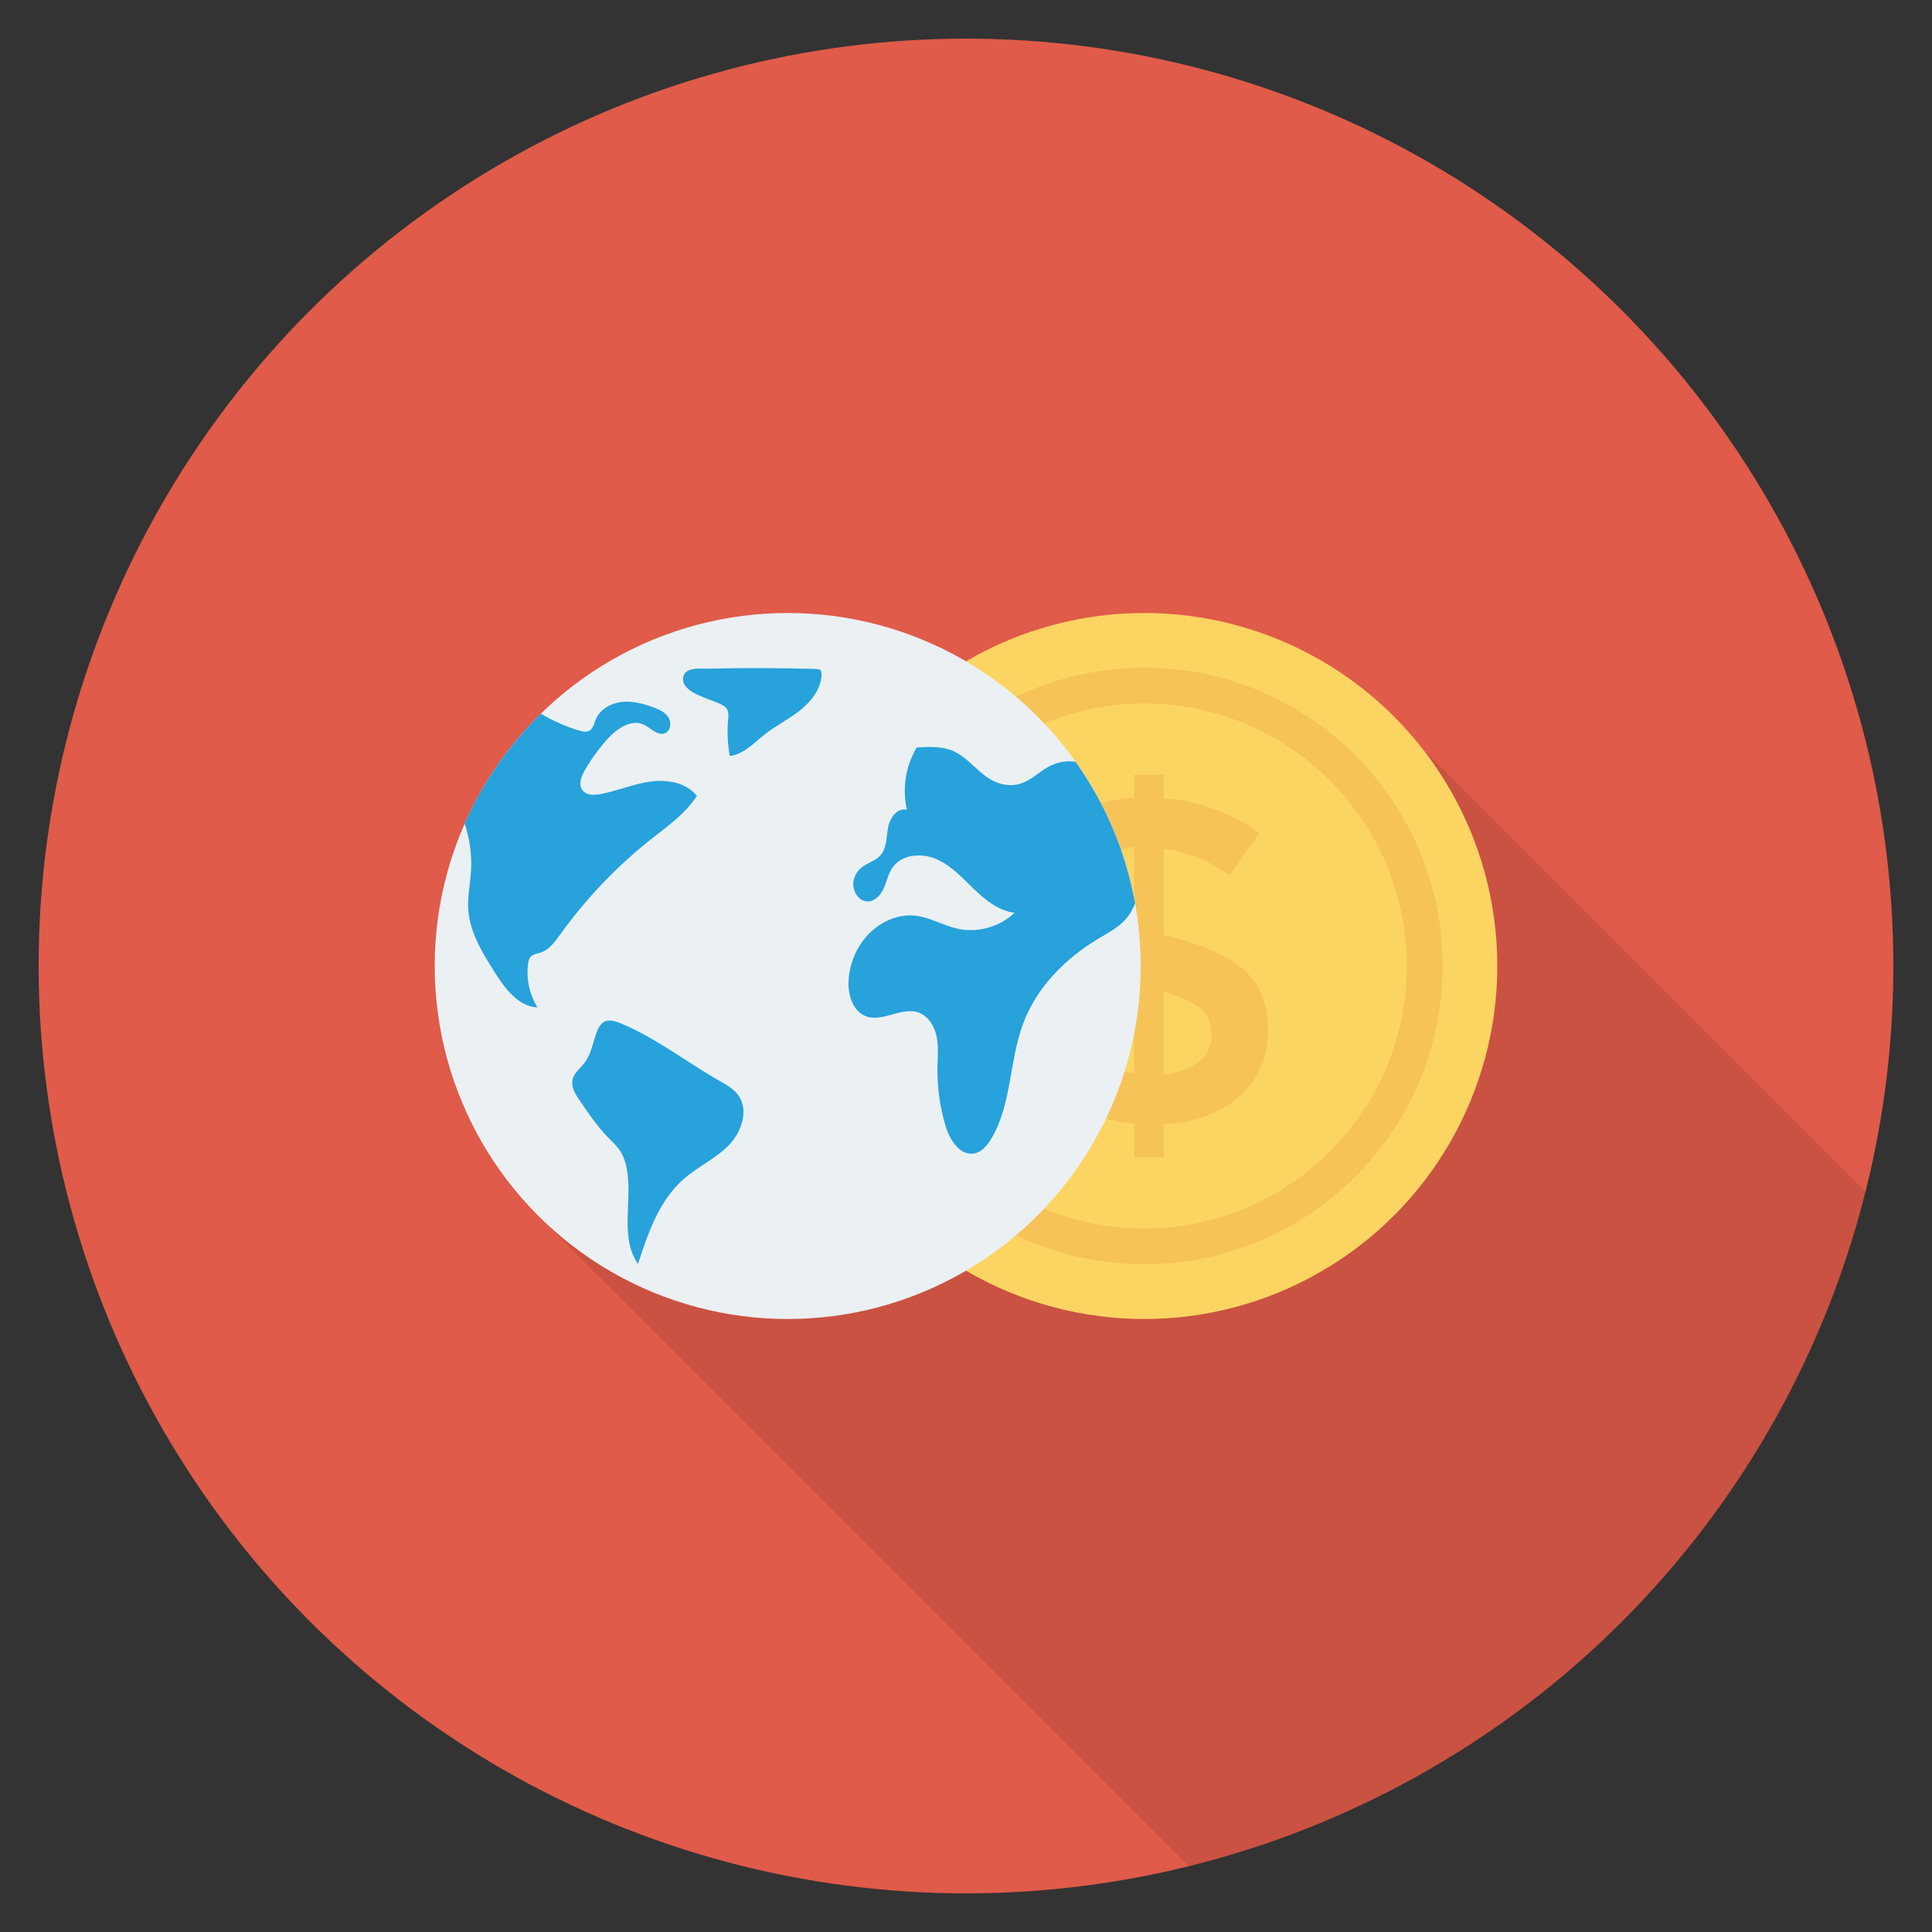 <?xml version="1.0" encoding="utf-8"?>
<!-- Generator: Adobe Illustrator 21.0.2, SVG Export Plug-In . SVG Version: 6.00 Build 0)  -->
<svg xmlns="http://www.w3.org/2000/svg" xmlns:xlink="http://www.w3.org/1999/xlink" version="1.1" id="Layer_1" x="0px" y="0px" viewBox="0 0 100 100" enable-background="new 0 0 100 100" xml:space="preserve" width="512" height="512">
<rect x="0" y="0" width="100" height="100" fill="#333333" stroke="none"/>
<g>
	<circle fill="#E05B49" cx="50" cy="50" r="48"/>
	<path opacity="0.1" d="M96.562,61.681L73.58,38.699c-3.34-4.25-8.53-6.97-14.35-6.97   c-3.37,0-6.52,0.93-9.23,2.52c-2.71-1.59-5.86-2.52-9.23-2.52   c-4.97,0-9.47,1.99-12.77,5.21c-0.02,0.02-0.03,0.03-0.04,0.04   c-0.29,0.28-0.55,0.58-0.82,0.88c-0.12,0.14-0.25,0.26-0.36,0.4   c-0.26,0.31-0.5,0.63-0.73,0.96c-0.11,0.14-0.22,0.28-0.33,0.43   c-0.23,0.33-0.43,0.68-0.64,1.02c-0.09,0.16-0.19,0.31-0.28,0.46   c-0.19,0.35-0.37,0.72-0.54,1.08c-0.07,0.14-0.14,0.28-0.21,0.42   c0,0,0,0.01,0.01,0.01c-1,2.25-1.56,4.74-1.56,7.36   c0,4.98,1.98,9.48,5.2,12.77l0.15,0.15L61.534,96.595   C78.727,92.353,92.267,78.853,96.562,61.681z"/>
	<g>
		<g>
			<circle fill="#FCD462" cx="59.228" cy="50" r="18.272"/>
			<g>
				<path fill="#F6C358" d="M59.228,65.439c-8.513,0-15.439-6.926-15.439-15.439      s6.926-15.44,15.439-15.44S74.668,41.487,74.668,50      S67.741,65.439,59.228,65.439z M59.228,36.413      c-7.492,0-13.586,6.095-13.586,13.587s6.094,13.586,13.586,13.586      S72.815,57.492,72.815,50S66.72,36.413,59.228,36.413z"/>
			</g>
			<g>
				<path fill="#F6C358" d="M58.703,59.906v-1.744c-2.184-0.224-4.144-1.091-5.879-2.606      l1.744-2.079c1.338,1.163,2.715,1.857,4.135,2.079v-4.636      c-1.801-0.43-3.119-0.994-3.956-1.696c-0.836-0.7-1.254-1.741-1.254-3.119      c0-1.377,0.48-2.505,1.445-3.38c0.965-0.877,2.219-1.356,3.765-1.435v-1.194      h1.529v1.219c1.752,0.126,3.409,0.725,4.971,1.791l-1.554,2.2      c-1.052-0.749-2.19-1.212-3.417-1.387v4.492h0.072      c1.832,0.43,3.178,1.013,4.037,1.744c0.862,0.733,1.291,1.797,1.291,3.191      s-0.494,2.528-1.482,3.405c-0.988,0.875-2.293,1.354-3.919,1.433v1.721H58.703z       M57.017,44.48c-0.406,0.358-0.609,0.805-0.609,1.338      c0,0.535,0.159,0.955,0.478,1.266c0.317,0.311,0.924,0.611,1.816,0.897v-4.135      C57.986,43.91,57.424,44.122,57.017,44.48z M62.048,54.958      c0.445-0.366,0.669-0.828,0.669-1.387c0-0.556-0.175-1-0.525-1.326      c-0.352-0.325-1.005-0.632-1.96-0.92v4.302      C60.996,55.547,61.601,55.326,62.048,54.958z"/>
			</g>
		</g>
		<g>
			<circle fill="#EBF0F3" cx="40.772" cy="50" r="18.272"/>
			<path fill="#27A2DB" d="M53.888,39.929c-0.557,0.411-1.018,0.77-1.753,0.7     c-1.194-0.114-1.695-1.169-2.653-1.686c-0.61-0.329-1.343-0.296-2.035-0.254     c-0.572,0.958-0.757,2.139-0.505,3.226c-0.489-0.134-0.89,0.427-0.979,0.926     c-0.089,0.499-0.06,1.066-0.401,1.441c-0.262,0.287-0.677,0.379-0.977,0.626     c-0.216,0.178-0.365,0.436-0.411,0.713c-0.08,0.486,0.274,1.06,0.766,1.037     c0.38-0.018,0.664-0.361,0.816-0.709c0.151-0.349,0.225-0.736,0.442-1.048     c0.475-0.682,1.497-0.766,2.261-0.437c0.763,0.329,1.342,0.966,1.94,1.543     s1.288,1.137,2.114,1.238c-0.768,0.734-1.911,1.054-2.949,0.825     c-0.75-0.166-1.434-0.595-2.198-0.675c-0.757-0.08-1.527,0.204-2.117,0.686     c-0.808,0.661-1.291,1.69-1.33,2.734c-0.026,0.714,0.234,1.538,0.903,1.787     c0.86,0.321,1.828-0.491,2.698-0.201c0.51,0.17,0.836,0.687,0.952,1.212     c0.116,0.525,0.063,1.07,0.052,1.607c-0.02,1.036,0.122,2.075,0.42,3.068     c0.218,0.724,0.759,1.564,1.499,1.41c0.381-0.079,0.654-0.41,0.855-0.742     c1.071-1.774,0.932-4.021,1.655-5.964c0.694-1.866,2.17-3.37,3.877-4.394     c0.505-0.303,1.044-0.578,1.435-1.019c0.214-0.241,0.371-0.52,0.486-0.818     c-0.482-2.695-1.554-5.184-3.08-7.33     C55.101,39.342,54.497,39.479,53.888,39.929z"/>
			<path fill="#27A2DB" d="M42.238,34.626c-1.818-0.051-3.635-0.065-5.454-0.017     c-0.516,0.014-1.509-0.156-1.419,0.646c0.069,0.611,1.413,0.945,1.882,1.167     c0.146,0.069,0.3,0.146,0.383,0.284c0.094,0.157,0.074,0.355,0.057,0.538     c-0.056,0.628-0.027,1.263,0.086,1.883c0.714-0.077,1.243-0.667,1.807-1.112     c0.581-0.459,1.254-0.789,1.833-1.249c0.58-0.46,1.081-1.103,1.111-1.842     c0.003-0.083-0.003-0.175-0.063-0.233     C42.406,34.635,42.318,34.629,42.238,34.626z"/>
			<path fill="#27A2DB" d="M24.379,45.095c-0.041,0.657-0.182,1.31-0.142,1.966     c0.074,1.198,0.737,2.269,1.381,3.282c0.531,0.835,1.217,1.765,2.206,1.799     c-0.422-0.669-0.599-1.489-0.487-2.272c0.017-0.119,0.043-0.242,0.12-0.334     c0.126-0.149,0.342-0.169,0.528-0.231c0.448-0.148,0.744-0.564,1.02-0.948     c1.329-1.85,2.917-3.514,4.703-4.927c0.854-0.676,1.774-1.317,2.362-2.235     c-0.546-0.691-1.54-0.862-2.413-0.74c-0.872,0.122-1.696,0.479-2.561,0.646     c-0.333,0.064-0.737,0.074-0.944-0.194c-0.227-0.295-0.066-0.72,0.12-1.042     c0.332-0.576,0.725-1.117,1.171-1.611c0.484-0.537,1.22-1.052,1.876-0.748     c0.374,0.174,0.717,0.601,1.099,0.447c0.298-0.12,0.351-0.555,0.178-0.825     c-0.173-0.271-0.488-0.411-0.79-0.521c-0.527-0.192-1.089-0.339-1.646-0.271     c-0.557,0.068-1.111,0.388-1.325,0.907c-0.089,0.215-0.138,0.481-0.346,0.586     c-0.152,0.077-0.335,0.035-0.498-0.013c-0.698-0.206-1.37-0.502-1.995-0.875     c-1.652,1.617-2.997,3.544-3.944,5.688     C24.316,43.421,24.432,44.262,24.379,45.095z"/>
			<path fill="#27A2DB" d="M37.288,55.973c-1.676-0.951-3.417-2.303-5.197-3.02     c-0.845-0.34-1.08,0.008-1.321,0.818c-0.141,0.472-0.216,0.814-0.504,1.223     c-0.231,0.327-0.599,0.549-0.644,0.984c-0.036,0.35,0.17,0.673,0.368,0.964     c0.46,0.677,0.924,1.359,1.496,1.945c0.211,0.216,0.438,0.421,0.605,0.673     c0.176,0.264,0.278,0.572,0.341,0.883c0.335,1.663-0.384,3.589,0.591,4.978     c0.519-1.593,1.088-3.265,2.343-4.375c0.727-0.643,1.644-1.055,2.33-1.742     c0.686-0.687,1.086-1.84,0.511-2.623C37.977,56.367,37.627,56.165,37.288,55.973z     "/>
		</g>
	</g>
</g>
</svg>
